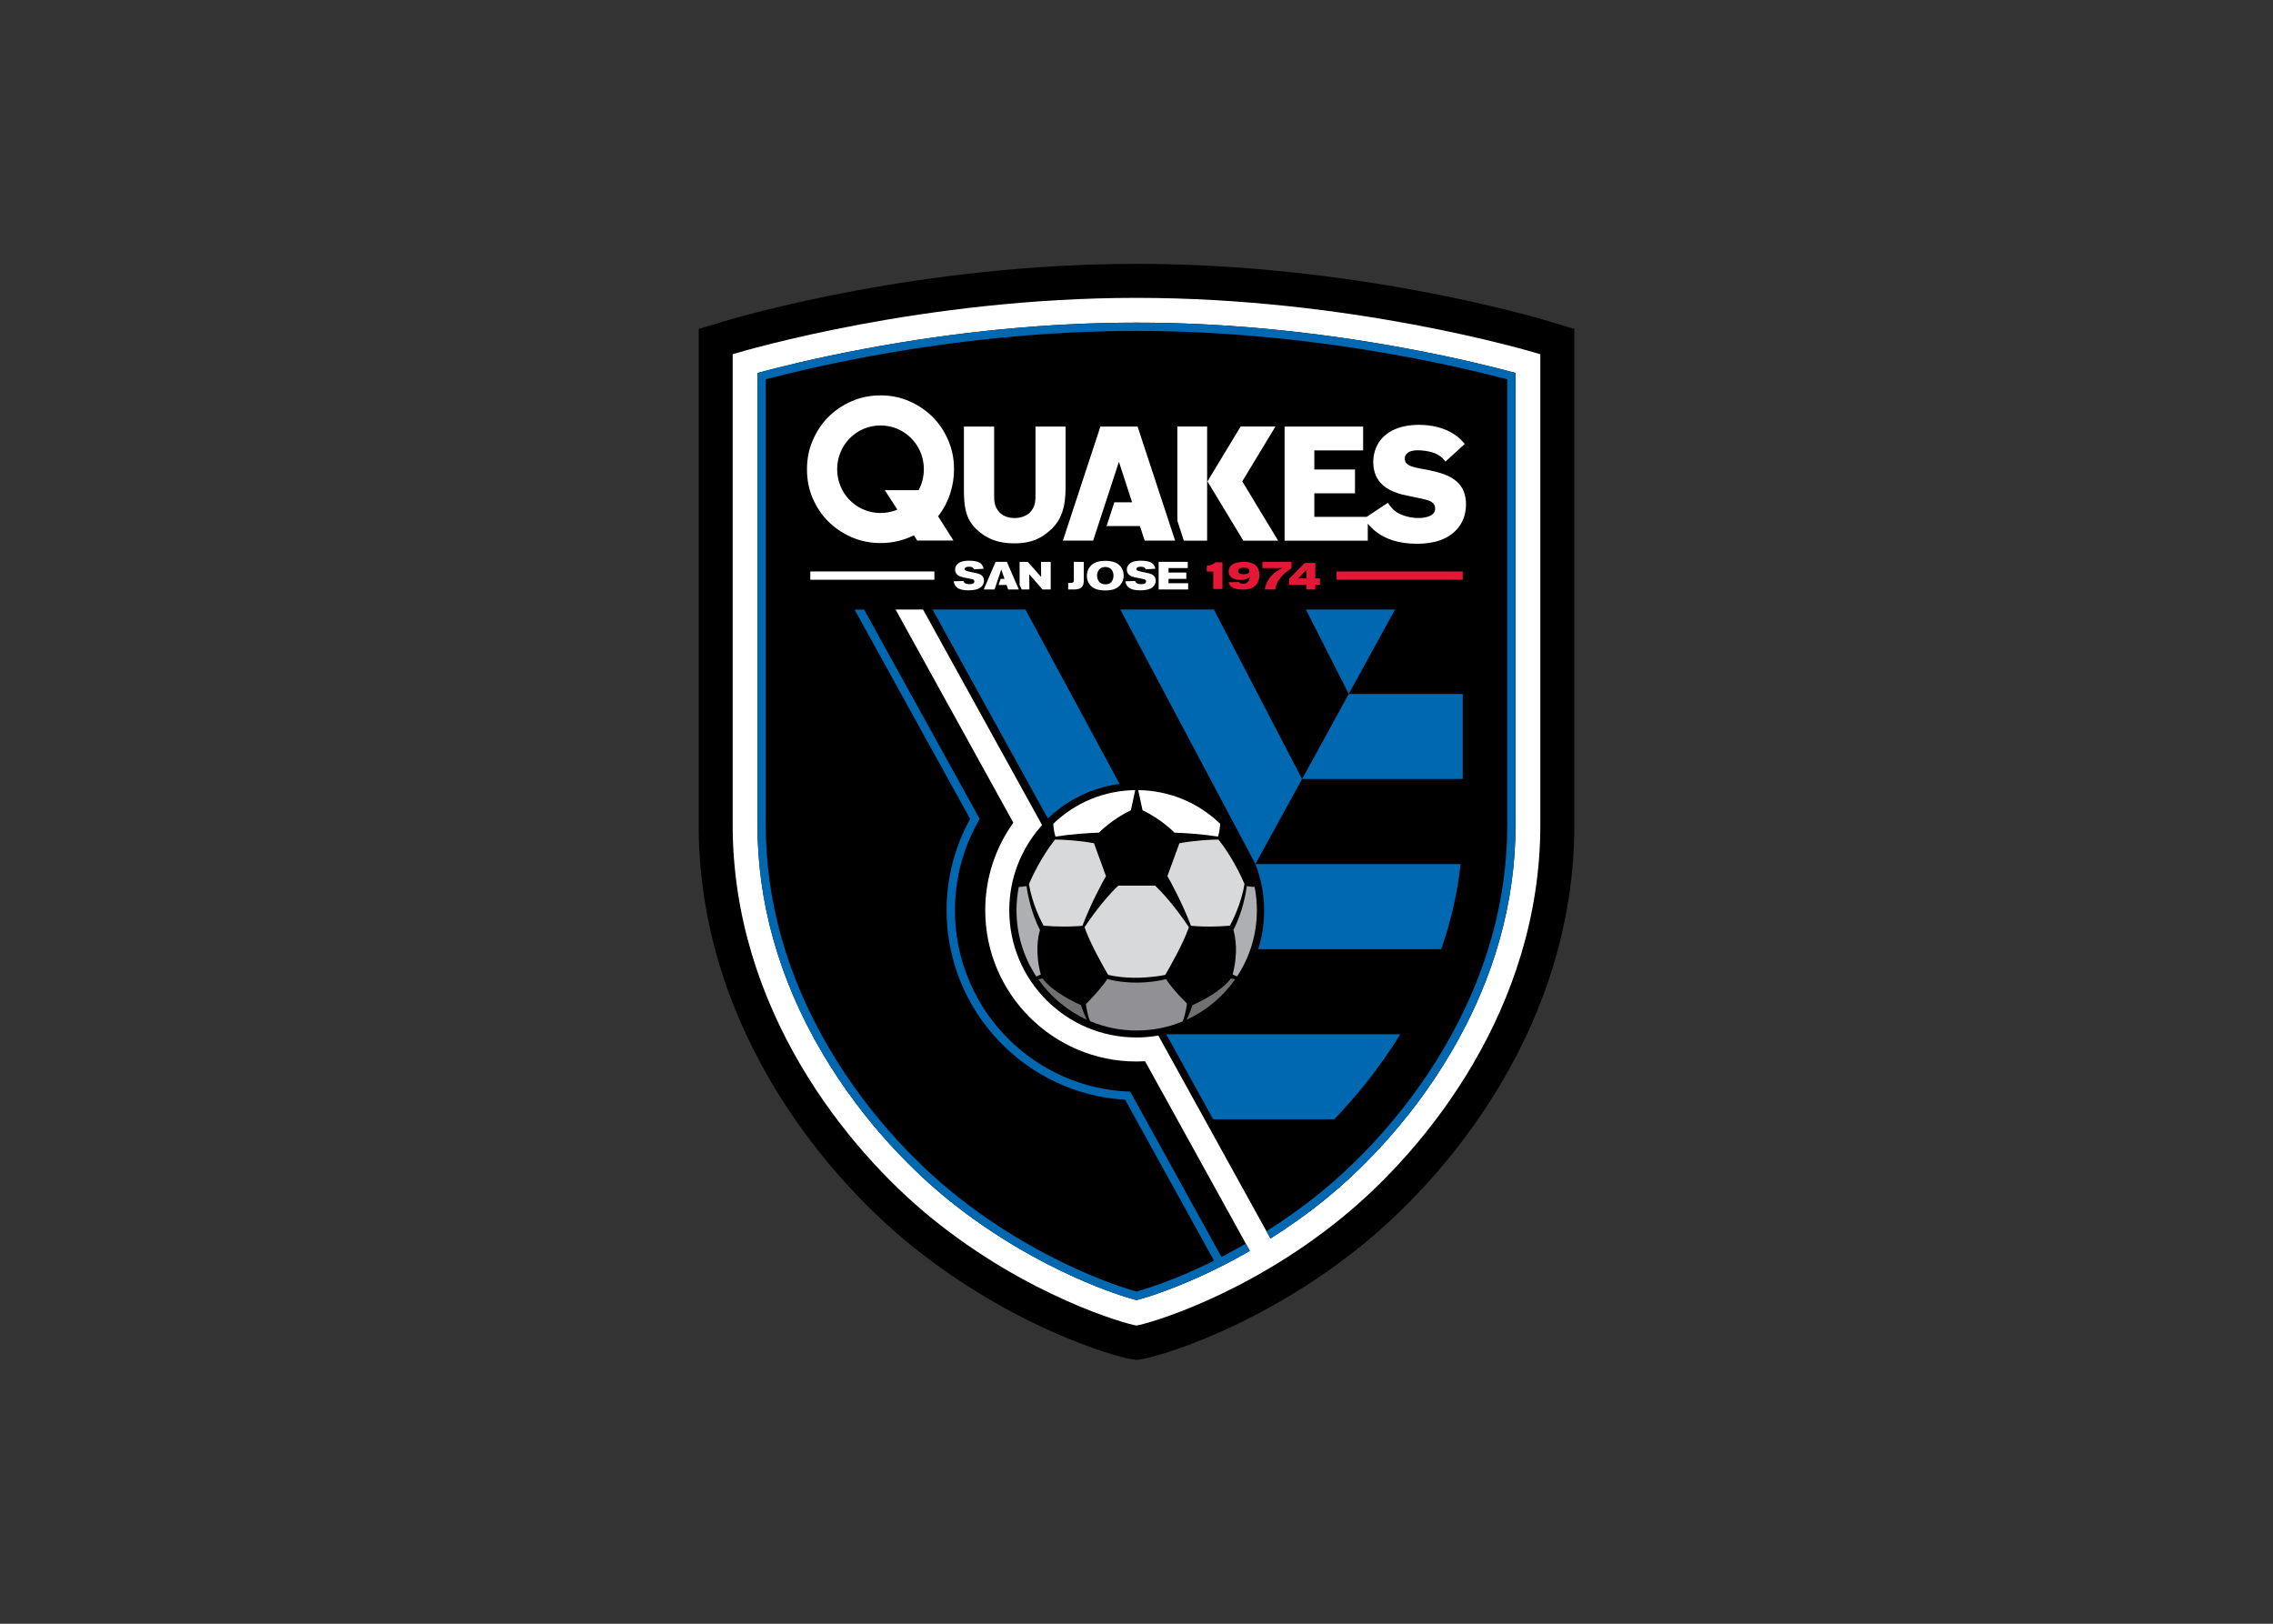 <svg clip-rule="evenodd" fill-rule="evenodd" viewBox="0 0 560 400" xmlns="http://www.w3.org/2000/svg"><rect x="0" y="0" width="560" height="400" fill="#333333" stroke="none"/><path d="m381.907 79.239c-4.832-1.457-48.764-14.239-101.907-14.239-53.148 0-97.075 12.781-101.907 14.239l-5.959 1.797v122.17c0 21.779 5.973 43.03 17.753 63.162 11.937 20.398 26.655 33.959 34.367 40.227 25.214 20.493 50.606 27.672 54.563 28.237l1.184.169 1.184-.169c3.955-.565 29.348-7.744 54.563-28.237 7.712-6.269 22.431-19.829 34.367-40.227 11.779-20.128 17.75-41.377 17.75-63.158v-122.17l-5.959-1.797v-.004z"/><path d="m280 73.377c-52.414 0-95.988 12.827-99.491 13.882v115.947c0 45.105 27.942 79.752 49.027 96.889 23.737 19.291 47.875 26.076 50.464 26.445 2.585-.369 26.726-7.154 50.464-26.445 21.085-17.138 49.027-51.784 49.027-96.889v-115.947c-3.499-1.053-47.077-13.88-99.491-13.88z" fill="#fff"/><path d="m373.385 203.206c0 19.175-5.306 37.965-15.771 55.848-10.782 18.426-24.052 30.655-31.003 36.304-4.622 3.756-9.236 6.984-13.61 9.74l-27.618-49.993c-.344.06-.693.112-1.041.161-1.424.198-2.879.309-4.362.309-17.3 0-31.324-14.025-31.324-31.327 0-7.76 2.829-14.856 7.502-20.328l-.003-.006.577-.672-29.322-53.083h-6.763l29.007 52.509c-4.354 6.09-6.921 13.538-6.921 21.578 0 20.54 16.711 37.249 37.247 37.249.718 0 1.427-.023 2.134-.063l25.812 46.723c-4.793 2.755-9.142 4.899-12.671 6.485-7.519 3.38-13.071 5.075-15.254 5.647-2.183-.572-7.735-2.267-15.254-5.647-7.792-3.503-19.558-9.692-31.358-19.282-6.947-5.644-20.217-17.876-30.999-36.299-10.465-17.888-15.772-36.679-15.772-55.853v-111.33c5.125-1.385 14.399-3.71 26.419-5.955 22.897-4.274 45.429-6.441 66.967-6.441 21.54 0 44.069 2.168 66.967 6.442 12.02 2.244 21.294 4.57 26.419 5.954v111.33h-.006z"/><path d="m280 79.48c-21.54 0-44.07 2.168-66.967 6.442-12.021 2.245-21.295 4.569-26.419 5.954v111.33c0 19.175 5.306 37.965 15.771 55.848 10.782 18.426 24.052 30.655 31.003 36.305 11.8 9.59 23.567 15.78 31.359 19.282 7.519 3.38 13.071 5.075 15.254 5.647 2.183-.572 7.735-2.266 15.254-5.647 3.529-1.586 7.877-3.731 12.671-6.485l-.988-1.788c-2.097 1.206-4.11 2.296-6.002 3.268l-22.479-40.717c-.82-.028-1.631-.076-2.437-.146l.003.007c-22.835-2.005-40.749-21.174-40.749-44.531 0-7.338 1.781-14.259 4.917-20.368l.5-.942c.043-.08.488-.883.674-1.199l-28.477-51.577h-2.353l28.472 51.573c-3.688 6.681-5.792 14.356-5.792 22.514 0 24.855 19.49 45.221 43.988 46.667l21.892 39.65c-1.678.831-3.246 1.568-4.677 2.211-7.308 3.286-12.593 4.885-14.415 5.393-1.823-.508-7.107-2.107-14.416-5.393-7.681-3.453-19.278-9.553-30.907-19.005-6.843-5.563-19.909-17.603-30.528-35.75-10.279-17.567-15.491-36.009-15.491-54.817v-109.764c5.613-1.481 14.092-3.525 24.75-5.514 22.767-4.249 45.174-6.403 66.588-6.403s43.819 2.155 66.592 6.407c10.655 1.989 19.136 4.034 24.75 5.514v109.76c0 18.807-5.212 37.251-15.491 54.817-10.619 18.149-23.684 30.188-30.527 35.75-4.519 3.673-9.03 6.834-13.311 9.536l.989 1.791c4.375-2.756 8.988-5.985 13.61-9.741 6.951-5.649 20.221-17.878 31.003-36.304 10.465-17.885 15.771-36.675 15.771-55.848v-111.33c-5.122-1.385-14.393-3.71-26.414-5.954-22.898-4.275-45.429-6.441-66.967-6.441h-.003zm-50.244 70.682 28.406 51.478c4.717-4.544 10.848-7.625 17.671-8.525l-23.192-42.954h-22.884v.001zm46.249 0 29.915 56.336 3.341 6.294.036.064 11.495-20.952-21.722-41.744h-23.066v.002zm45.735 0 10.547 20.791 11.407-20.791h-21.955zm10.546 20.799-11.494 20.954h39.58v-20.954h-28.087zm-22.993 41.906v.002c1.385 3.545 2.151 7.396 2.151 11.428 0 3.321-.517 6.519-1.47 9.526h45.101c2.42-6.901 4.016-13.898 4.777-20.956zm-21.976 41.905 11.561 20.952h29.85c5.151-5.348 10.976-12.347 16.276-20.952h-57.688z" fill="#0067b1"/><path d="m292.909 228.404c-1.382 4.084-4.988 10.324-5.826 11.753-.784.164-3.686.71-7.325.71-2.411 0-4.678-.237-6.743-.708-.836-1.425-4.441-7.67-5.825-11.755 1.325-1.984 4.659-6.746 8.309-10.225h9.099c3.649 3.479 6.983 8.241 8.31 10.225m-23.385-20.674c-3.69-.706-7.545-.877-9.588-.914-3.468 4.331-5.851 9.607-6.429 10.95.784 4.987 3.135 9.455 3.601 10.272 1.608.143 3.281.216 4.981.216 2.295 0 3.97-.131 4.587-.186 2.244-5.881 5.131-11.053 5.807-12.239l-2.959-8.1zm30.661-.914c-2.049.037-5.916.207-9.616.916l-2.955 8.091c.676 1.186 3.565 6.362 5.808 12.245.616.055 2.292.186 4.587.186 1.701 0 3.379-.073 4.99-.216.468-.822 2.822-5.298 3.605-10.29-.589-1.375-2.937-6.607-6.421-10.932" fill="#d8d9da"/><path d="m256.407 240.062-1.086.487c-3.196-4.839-4.886-10.471-4.886-16.297 0-1.936.187-3.871.557-5.756.351-.006 1.041-.046 1.914-.216.202 1.492.998 6.334 3.316 10.815-.506 1.69-1.23 5.532.186 10.966m47.279 0 1.084.487c3.198-4.839 4.888-10.471 4.888-16.297 0-1.936-.186-3.871-.557-5.756-.351-.006-1.042-.046-1.914-.216-.201 1.492-.998 6.334-3.316 10.815.507 1.69 1.229 5.532-.184 10.966" fill="#adafb2"/><path d="m266.331 247.608c.737 2.241 1.253 3.246 1.461 3.602-4.813-2.191-8.929-5.615-11.979-9.96l1.03-.225c2.504 3.331 7.812 5.844 9.487 6.582m27.45 0c-.737 2.241-1.25 3.246-1.46 3.602 4.813-2.191 8.929-5.615 11.979-9.96l-1.029-.225c-2.504 3.331-7.813 5.844-9.49 6.582" fill="#717073"/><path d="m292.275 247.051c-.419-.416-1.068-1.07-1.766-1.814-1.469-1.568-2.55-2.991-3.223-4.029-7.155 1.718-13.044.368-14.475-.024-1.383 2.145-4.184 5.084-5.289 6.162.094.693.393 2.636.969 4.042l.078.168c3.638 1.53 7.498 2.305 11.478 2.305 3.913 0 7.713-.751 11.305-2.235.683-1.511 1.014-3.836 1.088-4.409l-.168-.167" fill="#919195"/><path d="m216.954 97.4c-2.53 0-4.897.475-7.098 1.429-2.201.948-4.131 2.254-5.793 3.911-1.659 1.659-2.904 3.593-3.857 5.811-.953 2.215-1.388 4.568-1.388 7.064 0 2.525.434 4.889 1.388 7.087.953 2.2 2.198 4.12 3.857 5.759 1.662 1.642 3.592 2.937 5.793 3.891 2.201.952 4.568 1.427 7.098 1.427 1.38 0 2.737-.147 4.067-.443 1.333-.295 2.687-.771 4.07-1.428l.061-.047.042.072.774 1.225h8.937l-3.718-5.86-.07-.112c1.416-1.826 2.383-3.722 3.008-5.691.638-2.019.918-3.979.918-5.881 0-2.496-.436-4.849-1.388-7.064-.953-2.219-2.191-4.144-3.832-5.786-1.646-1.639-3.567-2.943-5.771-3.913-2.201-.966-4.567-1.453-7.098-1.453zm132.614 7.256c-5.226 0-9.066 2.043-10.533 5.607-.458 1.066-.71 2.311-.71 3.507 0 5.382 3.933 7.165 6.891 7.993.365.095 1.201.269 2.166.47 1.785.374 4.005.839 4.614 1.08 1.384.487 1.588 1.442 1.588 1.968 0 2.163-3.163 2.33-4.132 2.33-1.259 0-2.615-.237-3.719-.647-1.193-.421-1.956-.939-2.508-1.486-.35-.349-.654-.705-.923-1.066l-.16-.241-.194-.317-5.237 3.462h-12.896v-5.79h10.017v-5.867h-10.017v-4.705h12.021v-5.869h-19.35v28.096h20.494v-4.17c1.199 1.417 3.05 3.14 6.211 4.115 1.769.557 3.721.827 5.968.827 4.348 0 7.632-1.188 9.758-3.539 1.032-1.131 2.259-3.114 2.259-6.132 0-6.791-5.758-7.849-11.322-8.876-2.271-.436-3.758-.897-3.758-2.435 0-1.303 1.159-2.051 3.177-2.051.687 0 3.074.076 4.922 1.06 1.041.577 1.525 1.214 1.916 1.737l4.776-4.363c-.875-.98-1.797-1.986-3.591-2.939-2.139-1.152-4.811-1.76-7.73-1.76zm-132.636.154c2.233 0 4.293.678 5.995 1.839l.188.137.227.164c2.6 1.965 4.266 5.103 4.266 8.638 0 1.869-.465 3.625-1.287 5.156h-8.333l2.998 4.647.077.116-.067.059-.299.12-.107.04-.324.111-.187.06-.277.079-.231.064-.271.063-.241.054-.31.056-.205.036-.409.051-.116.016c-.36.036-.724.054-1.094.054l-.55-.013c-5.689-.291-10.124-4.996-10.124-10.766 0-5.954 4.726-10.781 10.682-10.781zm73.133.258v23.215l1.593 4.903h5.743v-28.118h-7.337zm15.594 0-8.176 13.517 8.834 14.602h8.578l-8.835-14.602 8.177-13.517h-8.577zm-68.179.019v15.921l.001.123c.083 3.151.168 6.414 3.02 9.191 2.545 2.441 5.443 3.531 9.388 3.531 4.481 0 6.931-1.414 9.183-3.539 3.461-3.295 3.462-7.796 3.462-11.349v-13.878h-7.418v16.858c0 1.255 0 2.976-1.43 4.357-.527.491-1.75 1.316-3.708 1.316-1.531 0-2.842-.485-3.684-1.366-1.368-1.335-1.368-3.051-1.368-4.307v-16.858h-7.445zm33.625 0-9.244 28.095h7.454l6.354-19.422 3.241 9.971h-4.361l-1.928 5.865h8.22l1.18 3.586h7.496l-9.249-28.094h-9.164zm-32.364 33.034c-.751 0-2.121.076-2.881.867-.34.348-.553.819-.553 1.331 0 1.243 1.092 1.631 1.348 1.726.262.088.513.154.782.211.339.078 1.872.349 2.172.444.192.069.453.204.453.522 0 .233-.174.425-.339.522-.242.133-.596.164-.848.164-.963 0-1.417-.337-1.504-.782l-2.399.068c.038.308.125.935.711 1.455.802.714 2.161.771 2.844.771 1.832 0 2.978-.376 3.549-1.234.202-.298.357-.713.357-1.166 0-.615-.29-1.292-1.198-1.627-.289-.116-.576-.187-.875-.243l-1.398-.298c-.375-.077-1.061-.233-1.225-.444-.048-.059-.078-.144-.078-.242 0-.501.751-.549 1.072-.549 1.02 0 1.139.404 1.195.627l2.391-.135c-.066-.366-.231-1.322-1.504-1.725-.424-.144-1.246-.26-2.073-.26zm42.304 0c-.749 0-2.119.076-2.88.867-.338.348-.55.819-.55 1.331 0 1.243 1.09 1.631 1.351 1.726.258.088.51.154.779.211.338.078 1.873.349 2.171.444.192.069.453.204.453.522 0 .233-.175.425-.339.522-.241.133-.598.164-.848.164-.965 0-1.42-.337-1.506-.782l-2.399.068c.037.308.127.935.713 1.455.8.714 2.159.771 2.844.771 1.832 0 2.981-.376 3.548-1.234.203-.298.357-.713.357-1.166 0-.615-.289-1.292-1.196-1.627-.289-.116-.577-.187-.876-.243l-1.398-.298c-.377-.077-1.06-.233-1.227-.444-.048-.059-.075-.144-.075-.242 0-.501.751-.549 1.072-.549 1.02 0 1.135.404 1.196.627l2.389-.135c-.066-.366-.23-1.322-1.504-1.725-.424-.144-1.243-.26-2.075-.26zm-8.853.038c-1.207.019-2.827.242-3.781 1.591-.434.614-.628 1.369-.628 2.13 0 .78.184 1.436.648 2.055.499.682 1.473 1.523 3.847 1.523 1.234 0 2.333-.173 3.257-.906.33-.251.597-.56.81-.917.34-.558.491-1.214.491-1.85 0-1.168-.548-2.595-2.111-3.23-.781-.318-1.686-.405-2.534-.396zm-26.907.25-2.929 6.806h2.67l1.656-4.917.803 2.306h-.96l-.507 1.503h1.98l.363 1.108h2.653l-2.951-6.806zm5.917 0v5.647l.504 1.16h1.905l-.038-3.749 3.266 3.749h2.026v-6.806h-2.401l.049 3.725-3.296-3.725h-2.016zm13.364 0v4.493c-.027.667-.328.686-.847.705h-.55v1.608h1.398c.684-.019 1.407-.045 1.93-.577.492-.501.501-1.118.508-1.561v-4.668zm20.892 0v6.806h7.269v-1.54h-4.84v-1.08h4.385v-1.544h-4.376v-1.107h4.735v-1.536h-7.174zm-13.123 1.264c1.668.019 1.996 1.39 1.996 2.132 0 .685-.26 1.57-1.012 1.947-.299.154-.645.192-.984.192-1.476 0-2.043-1.088-2.043-2.139 0-.936.51-2.153 2.043-2.132zm-72.701 1.099v2.05h30.571v-2.05zm80.058 53.868c-7.576.091-14.731 3.025-20.188 8.291.017.5.105 1.831.527 3.162 4.07-.638 8.051-.88 10.706-.972 0 0 3.271-3.354 7.879-5.511l1.075-4.97zm.728 0 1.073 4.97c4.612 2.157 7.88 5.511 7.88 5.511 2.657.091 6.639.334 10.706.972.422-1.331.512-2.662.53-3.162-5.458-5.266-12.615-8.2-20.189-8.291z" fill="#fff"/><path d="m311.009 138.409v1.535h4.958c-4.166 1.852-4.339 5.272-4.339 5.272h2.583s-.139-2.527 3.999-5.272v-1.535zm-4.493.001c-.252 0-1.598.02-2.499.427-1.015.464-1.317 1.277-1.317 1.917 0 1.489 1.337 2.12 2.934 2.12 1.405 0 1.926-.465 2.266-.755-.009.28-.058.919-.581 1.346-.309.252-.715.338-1.112.338-.622 0-.825-.242-.978-.427l-2.537.061c.174.648.521 1.218 1.569 1.549.675.213 1.344.251 1.879.251.957 0 2.012-.087 2.864-.725 1.124-.852 1.26-2.139 1.26-2.865 0-2.296-1.473-3.235-3.749-3.235zm-7.05.116c-.482.368-1.007.756-2.151.882v1.395h1.589v4.286h2.265v-6.564h-1.703zm21.976.164-3.858 3.914v1.428h4.282v1.184h2.168v-1.184h1.158v-1.534h-1.136v-3.808zm-15.137 1.154c.977-.029 1.52.183 1.52.822 0 .533-.495.794-1.454.794-.28 0-1.346-.009-1.346-.803 0-.698.766-.793 1.28-.813zm15.57.572v2.082h-2.061zm7.411.356v2.05h31.088v-2.05z" fill="#e31837"/></svg>